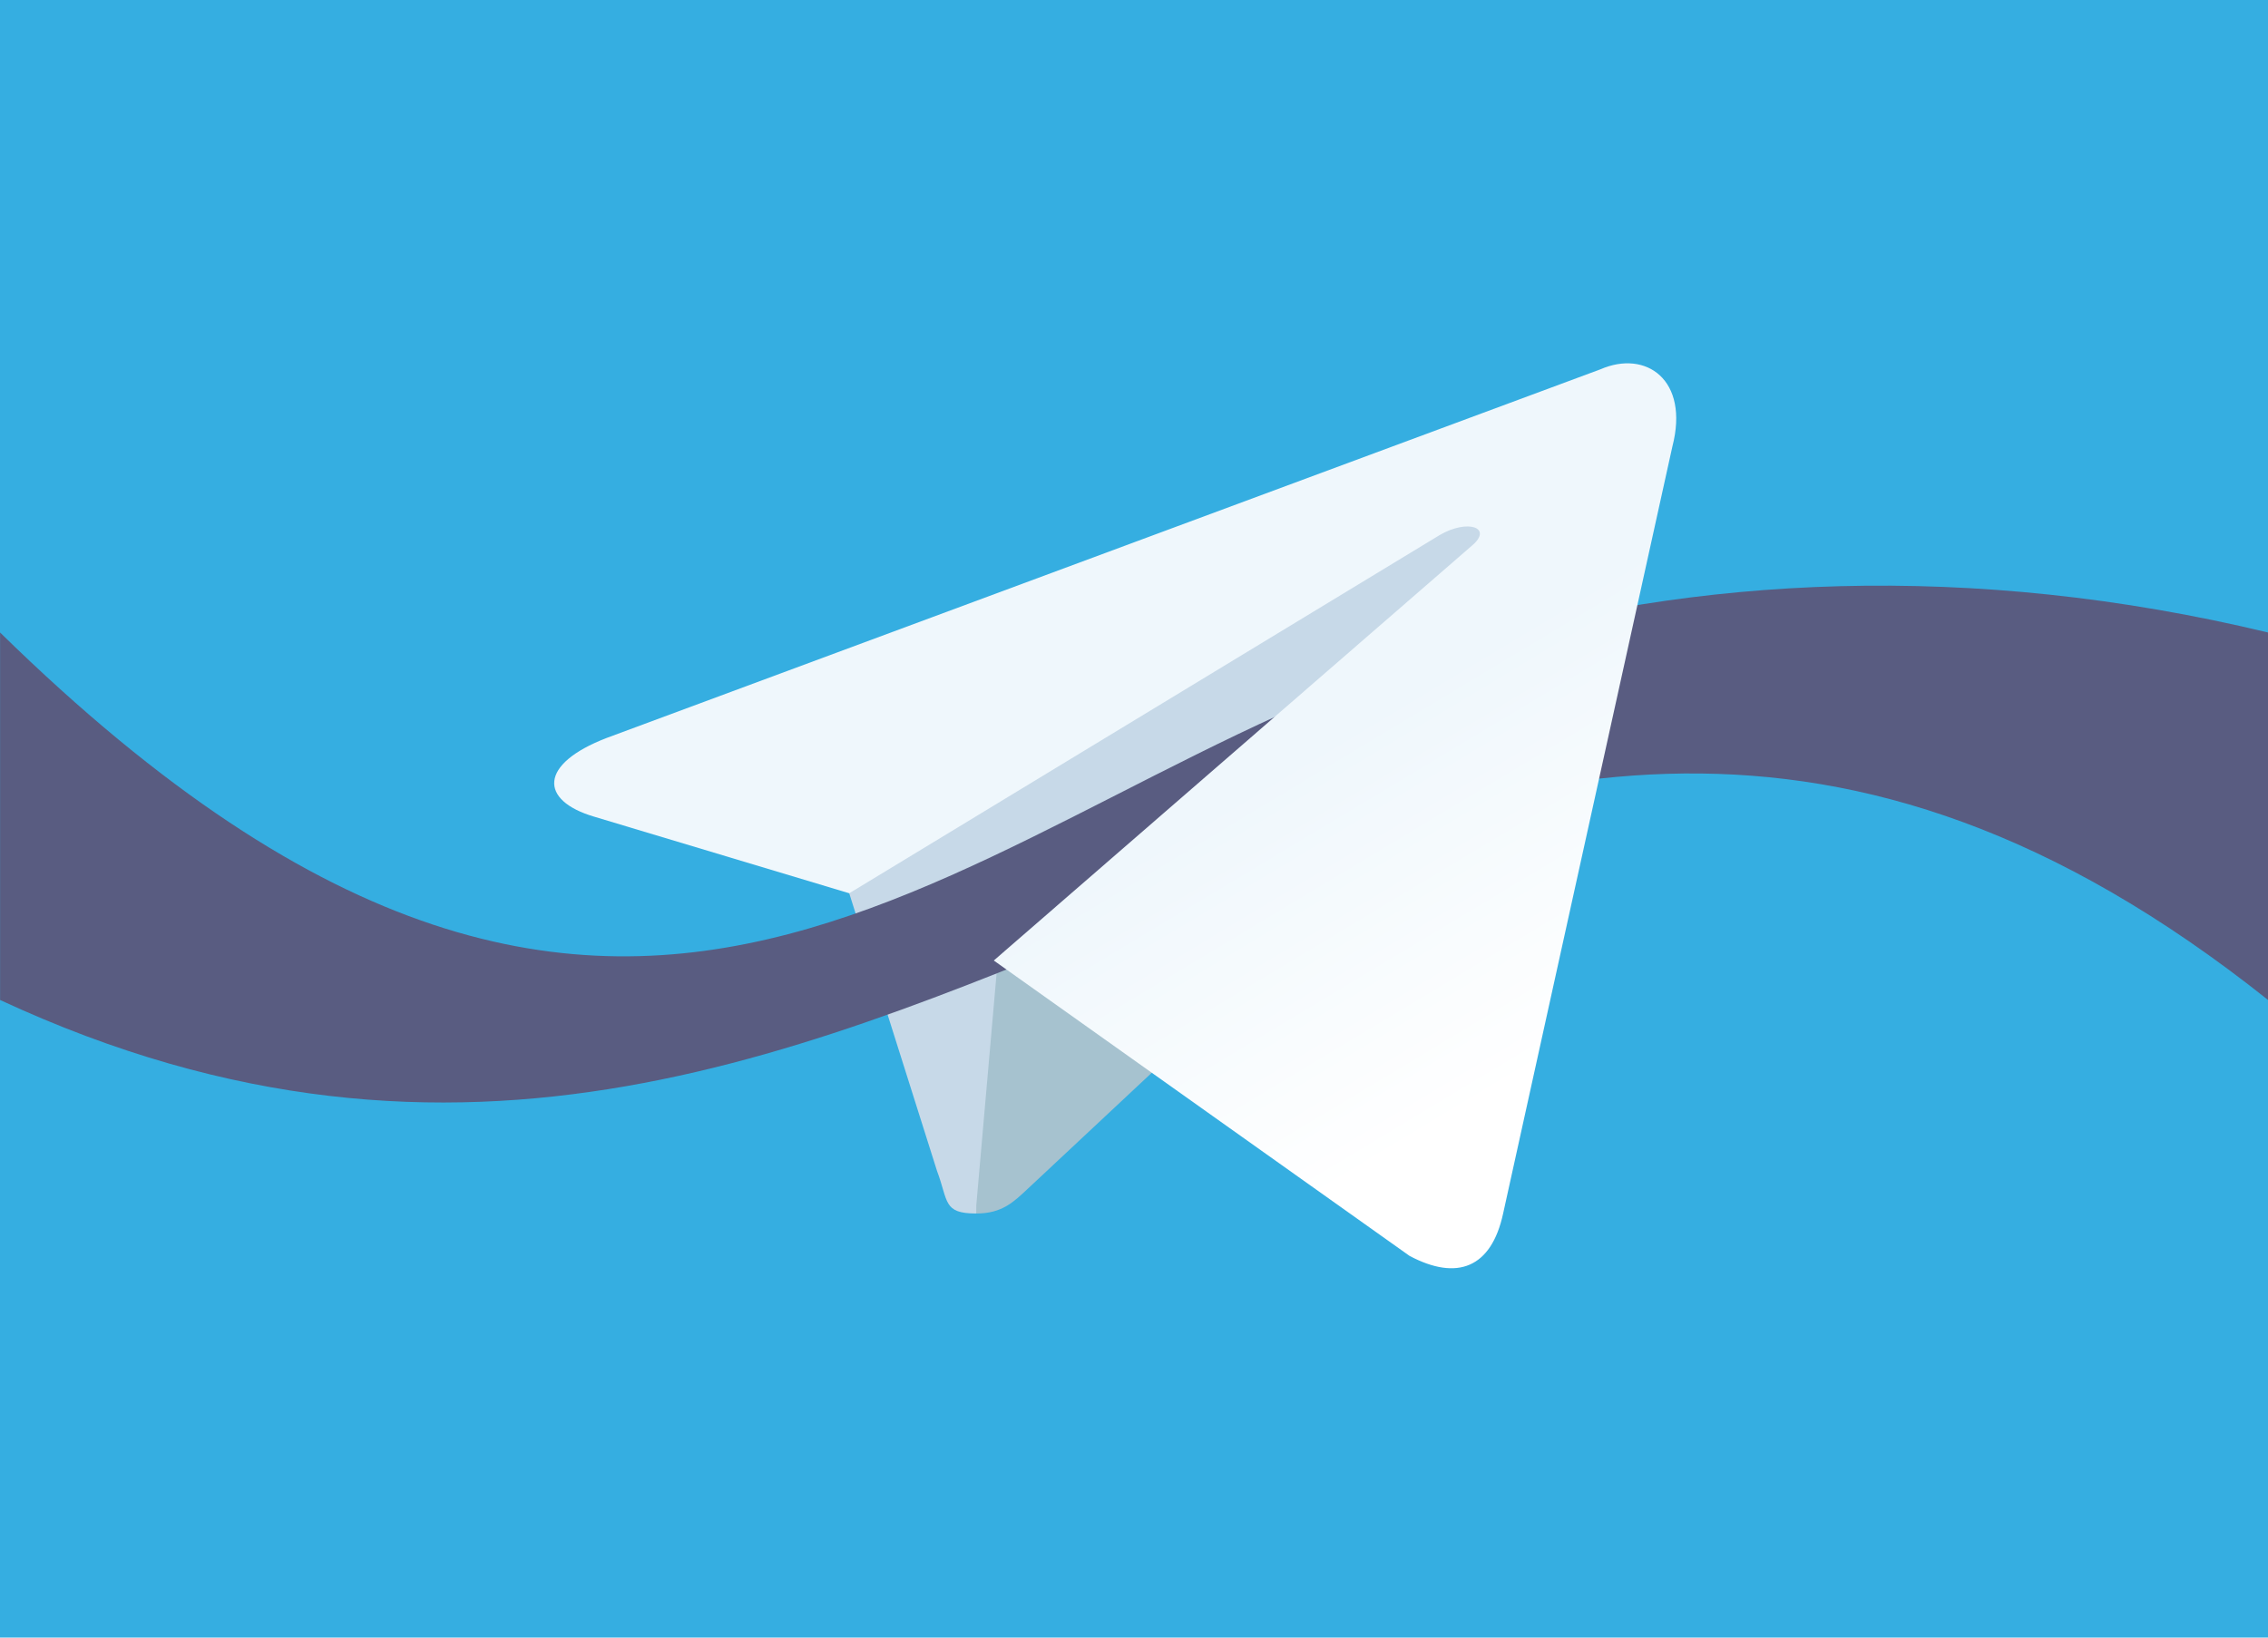 <svg xmlns="http://www.w3.org/2000/svg" width="324" height="234" viewBox="0 0 324 234"><defs><linearGradient id="a" x1="135" x2="160" y1="120" y2="160" gradientTransform="matrix(1.228 0 0 1.181 19.08 -33.36)" gradientUnits="userSpaceOnUse"><stop offset="0" stop-color="#eff7fc"/><stop offset="1" stop-color="#fff"/></linearGradient></defs><path fill="#35aee1" d="M0 0h324v234H0z"/><path fill="none" stroke="#fff" stroke-width="1.84" d="M-1.7-1.95h327.9V235.1H-1.7Zm0 0"/><path fill="#c7d9e8" d="M139.46 173.4c-4.78 0-3.96-1.74-5.61-6.11l-14.05-44.45 86.97-52.27 10.15 2.55-8.44 22.23zm0 0"/><path fill="#a6c2cf" d="M139.46 173.4c3.68 0 5.32-1.62 7.37-3.54 3.17-2.99 44.22-41.36 44.22-41.36l-25.15-5.85-23.33 14.17-3.1 35.4zm0 0"/><path fill="#595c81" d="M-1082.98-282.76c93.01 91.17 137.7 23.13 208.33 1.95 33.53-10.05 73.3-12.15 115.67-1.95v52.51c-122.08-97.25-191.35 61.62-324 0zM.01 90.38c93.02 91.17 137.7 23.14 208.34 1.95 33.52-10.05 73.29-12.15 115.66-1.95v52.51c-122.07-97.25-191.34 61.62-324 0z" paint-order="markers fill stroke"/><path fill="url(#a)" d="m141.97 137.25 59.4 42.21c6.78 3.6 11.67 1.74 13.36-6.05l24.18-109.6c2.47-9.54-3.78-13.87-10.27-11.04L86.66 105.45c-9.7 3.73-9.64 8.93-1.77 11.25l36.43 10.94 84.36-51.19c3.98-2.32 7.63-1.07 4.63 1.49zm0 0"/></svg>